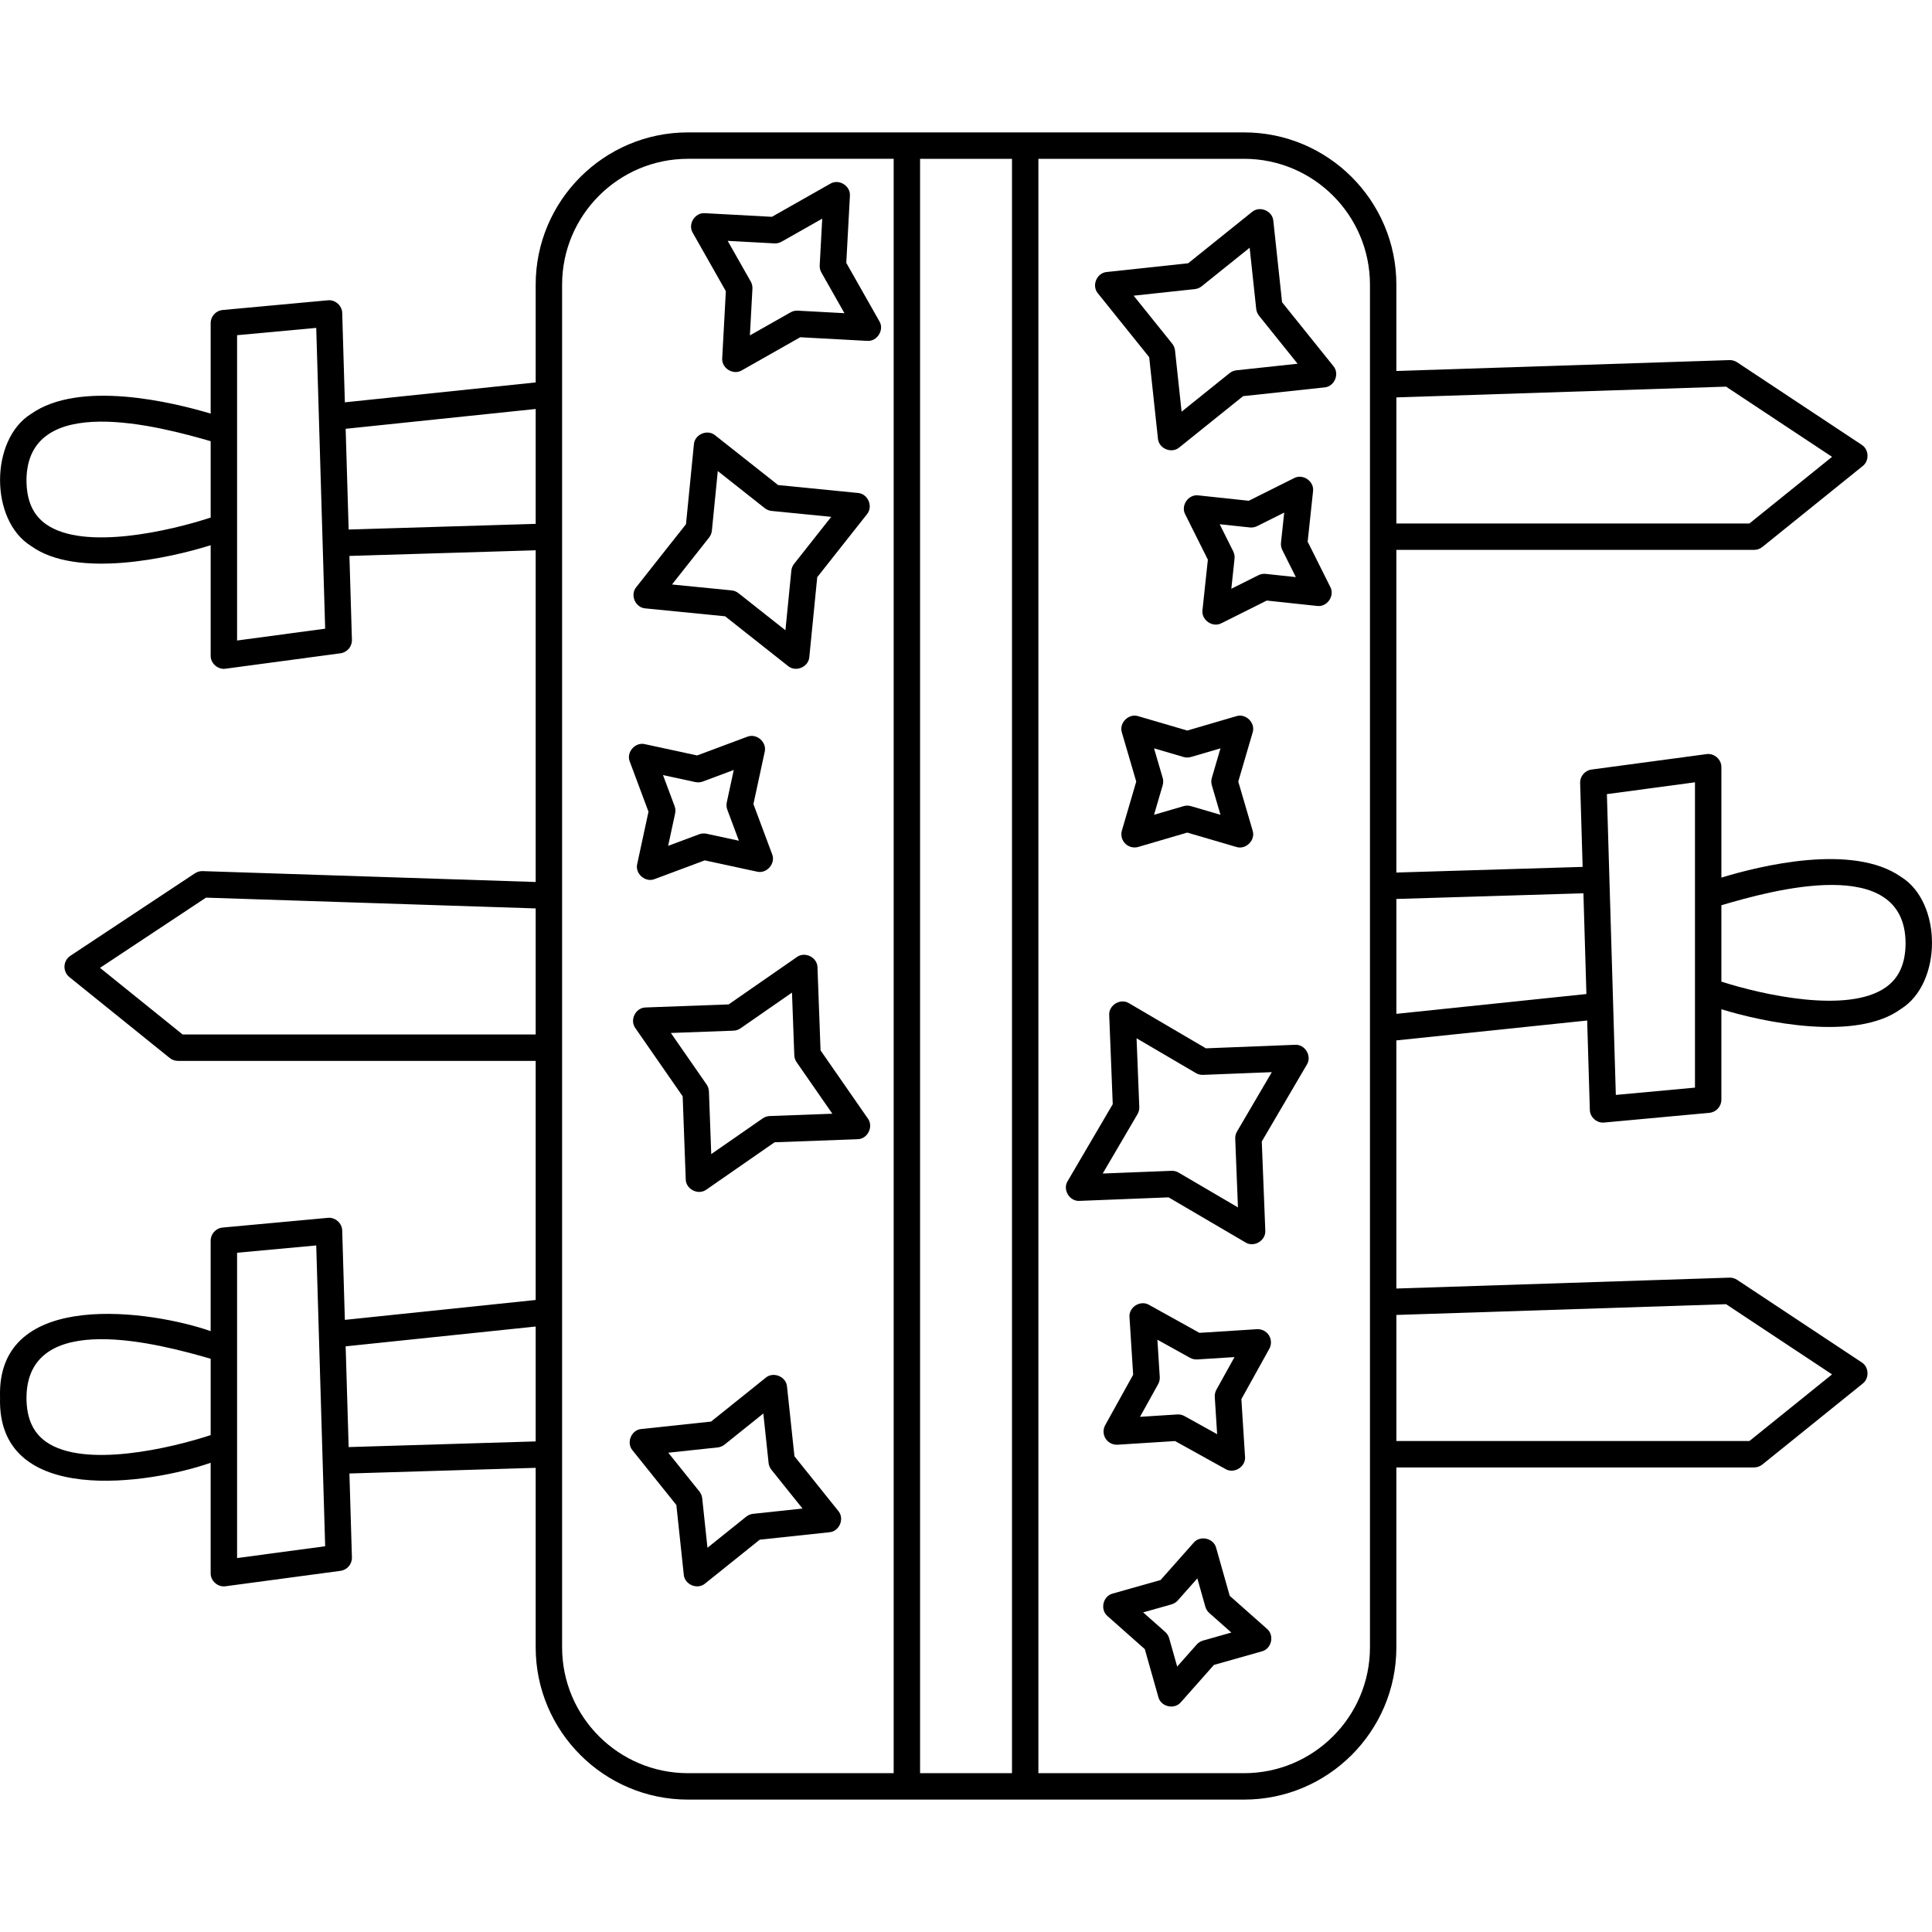<svg id="Capa_1" enable-background="new 0 0 512 512" height="512" viewBox="0 0 512 512" width="512" xmlns="http://www.w3.org/2000/svg"><g><g><path d="m503.778 232.368c-12.823-8.959-37.302-2.93-47.591.207v-29.254c.047-2.056-1.932-3.79-3.966-3.469l-30.435 4.084c-1.776.238-3.086 1.781-3.032 3.573l.66 22.227-49.36 1.497v-85.509h94.799c.8 0 1.575-.274 2.197-.775l26.578-21.434c1.825-1.393 1.684-4.427-.265-5.642l-33.006-21.863c-.606-.401-1.334-.61-2.047-.58l-88.256 2.882v-22.875c0-22.249-18.101-40.35-40.349-40.35h-147.393c-22.248 0-40.349 18.101-40.349 40.35v25.91l-50.569 5.272-.703-23.656c-.016-1.961-1.869-3.604-3.819-3.381l-27.863 2.572c-1.801.166-3.179 1.677-3.179 3.485v23.969c-10.272-3.068-34.75-8.951-47.579.068-10.958 6.802-10.994 28.235-.011 35.021 12.045 8.738 36.914 3.168 47.591-.208v29.254c-.05 2.056 1.94 3.792 3.966 3.469l30.435-4.084c1.776-.238 3.086-1.781 3.032-3.573l-.66-22.227 49.36-1.496v87.905l-88.256-2.883c-.714-.024-1.441.179-2.047.58l-33.008 21.862c-.931.616-1.512 1.639-1.563 2.754-.053 1.115.431 2.188 1.299 2.889l26.578 21.434c.622.501 1.397.775 2.197.775h94.799v63.361l-50.569 5.272-.703-23.656c-.016-1.963-1.868-3.601-3.819-3.381l-27.863 2.572c-1.801.167-3.179 1.677-3.179 3.485v23.969c-14.932-5.283-56.838-11.862-55.812 17.604-.891 29.291 39.976 22.834 55.812 17.277v29.254c-.05 2.056 1.94 3.792 3.966 3.469l30.435-4.084c1.776-.238 3.086-1.781 3.032-3.573l-.66-22.227 49.36-1.497v47.57c0 22.249 18.101 40.35 40.349 40.35h147.393c22.248 0 40.349-18.101 40.349-40.35v-47.677h94.799c.8 0 1.575-.274 2.197-.775l26.578-21.434c1.825-1.393 1.684-4.427-.265-5.642l-33.008-21.863c-.605-.401-1.334-.609-2.047-.58l-88.256 2.883v-65.757l50.569-5.272.703 23.656c.014 1.961 1.875 3.604 3.819 3.381l27.863-2.572c1.801-.166 3.179-1.677 3.179-3.485v-23.967c10.726 3.333 35.598 8.699 47.579-.07 10.961-6.802 10.996-28.236.014-35.021zm-46.355-129.905 28.09 18.605-21.894 17.657h-93.564v-33.408zm-189.236-60.376v427.826h-24.357v-427.826zm-255.942 96.869c-3.517-2.459-5.227-6.301-5.227-11.744.193-23.642 35.347-14.188 48.813-10.289v20.237c-10.541 3.467-33.473 8.866-43.586 1.796zm50.585 30.786v-80.911l20.976-1.937 2.368 79.715zm29.566-29.411-.793-26.696 50.361-5.25v30.444zm-43.997 133.817-21.895-17.657 28.091-18.605 87.368 2.854v33.408zm-36.154 107.97c-3.517-2.459-5.227-6.301-5.227-11.745.193-23.642 35.349-14.188 48.813-10.288v20.237c-10.541 3.467-33.473 8.866-43.586 1.796zm50.585 30.786v-80.912l20.976-1.936 2.368 79.715zm29.566-29.411-.793-26.697 50.361-5.25v30.444zm56.567 53.07v-361.126c0-18.389 14.96-33.35 33.349-33.35h54.519v427.826h-54.519c-18.389 0-33.349-14.961-33.349-33.35zm214.092 0c0 18.389-14.96 33.35-33.349 33.35h-54.519v-427.826h54.519c18.389 0 33.349 14.961 33.349 33.35zm94.368-90.939 28.091 18.605-21.895 17.656h-93.564v-33.408zm-87.368-76.944v-30.444l49.568-1.503.793 26.697zm79.133 19.553-20.976 1.936-2.368-79.715 23.344-3.133zm50.557-26.573c-10.122 7.12-33.017 1.881-43.558-1.518v-20.238c13.429-3.969 48.602-13.704 48.813 9.948 0 5.458-1.719 9.32-5.255 11.808z"/><path d="m171.03 161.23 21.134 2.094 16.664 13.166c2.059 1.73 5.47.273 5.653-2.401l2.094-21.134 13.166-16.665c1.729-2.051.275-5.472-2.401-5.652l-21.134-2.094-16.665-13.165c-2.054-1.729-5.471-.275-5.653 2.401l-2.095 21.134-13.165 16.665c-1.728 2.05-.274 5.471 2.402 5.651zm16.891-18.784c.415-.525.671-1.158.737-1.824l1.564-15.787 12.448 9.835c.525.415 1.158.67 1.825.736l15.786 1.564-9.834 12.448c-.415.525-.671 1.159-.737 1.825l-1.563 15.786-12.448-9.834c-.525-.415-1.158-.671-1.825-.737l-15.786-1.564z"/><path d="m217.454 278.36-.81-21.963c-.014-2.683-3.34-4.345-5.493-2.747l-18.055 12.53-21.963.809c-2.683.014-4.345 3.339-2.746 5.493l12.53 18.056.809 21.963c.016 2.682 3.335 4.345 5.493 2.746l18.056-12.53 21.963-.81c2.683-.014 4.345-3.339 2.746-5.493zm-13.462 17.4c-.669.024-1.316.241-1.866.622l-13.641 9.466-.61-16.592c-.025-.669-.241-1.317-.623-1.867l-9.465-13.64 16.592-.611c.669-.025 1.316-.241 1.866-.622l13.64-9.466.611 16.592c.025.669.241 1.317.623 1.867l9.465 13.641z"/><path d="m298.201 223.56c.904.904 2.233 1.243 3.458.884l12.978-3.801 12.978 3.801c2.537.837 5.183-1.794 4.342-4.343l-3.801-12.978 3.801-12.978c.838-2.549-1.796-5.177-4.342-4.343l-12.978 3.801-12.978-3.801c-2.548-.834-5.178 1.793-4.343 4.343l3.801 12.978-3.801 12.978c-.359 1.228-.02 2.555.885 3.459zm9.922-17.421-2.291-7.82 7.821 2.29c.641.189 1.326.189 1.967 0l7.82-2.29-2.29 7.82c-.188.643-.188 1.325 0 1.968l2.29 7.82-7.82-2.29c-.641-.188-1.326-.188-1.967 0l-7.821 2.29 2.291-7.82c.188-.642.188-1.325 0-1.968z"/><path d="m339.763 80.098-2.315-21.555c-.201-2.675-3.635-4.101-5.672-2.355l-16.901 13.579-21.555 2.316c-2.675.202-4.099 3.635-2.354 5.672l13.58 16.9 2.316 21.556c.203 2.674 3.628 4.101 5.672 2.354l16.9-13.579 21.555-2.316c2.675-.202 4.099-3.635 2.354-5.672zm-12.098 18.037c-.665.071-1.297.333-1.818.752l-12.71 10.213-1.742-16.212c-.071-.666-.332-1.296-.751-1.818l-10.214-12.711 16.212-1.742c.665-.071 1.297-.333 1.818-.751l12.711-10.213 1.741 16.212c.072.666.333 1.297.752 1.819l10.214 12.71z"/><path d="m343.162 276.884-23.581.933-20.358-11.937c-2.271-1.428-5.458.481-5.267 3.158l.933 23.581-11.936 20.359c-1.433 2.267.491 5.465 3.158 5.267l23.581-.934 20.358 11.937c2.27 1.429 5.458-.482 5.267-3.158l-.933-23.581 11.936-20.358c1.422-2.267-.468-5.466-3.158-5.267zm-15.335 22.969c-.338.577-.504 1.24-.478 1.908l.721 18.211-15.722-9.218c-.538-.315-1.149-.48-1.77-.48-.046 0-.092.001-.139.003l-18.211.721 9.219-15.723c.338-.577.504-1.24.477-1.908l-.721-18.211 15.722 9.218c.577.338 1.222.507 1.909.478l18.211-.72z"/><path d="m210.538 385.93-1.966-18.441c-.2-2.676-3.633-4.102-5.671-2.359l-14.465 11.604-18.44 1.966c-2.676.2-4.102 3.632-2.359 5.67l11.603 14.465 1.966 18.441c.203 2.674 3.624 4.104 5.671 2.359l14.466-11.604 18.44-1.966c2.675-.2 4.102-3.632 2.359-5.67zm-10.957 15.249c-.665.071-1.297.331-1.819.75l-10.274 8.241-1.396-13.097c-.071-.665-.331-1.297-.75-1.819l-8.241-10.274 13.096-1.396c.666-.071 1.297-.332 1.819-.751l10.273-8.241 1.395 13.097c.071.665.331 1.297.75 1.819l8.242 10.273z"/><path d="m325.889 422.906-3.589-12.682c-.648-2.604-4.274-3.43-5.987-1.369l-8.743 9.864-12.681 3.589c-2.603.648-3.431 4.272-1.368 5.987l9.863 8.742 3.589 12.682c.651 2.6 4.262 3.435 5.987 1.368l8.742-9.863 12.682-3.589c2.602-.648 3.432-4.272 1.368-5.987zm-7.08 11.862c-.643.182-1.223.545-1.666 1.046l-5.178 5.842-2.125-7.511c-.183-.644-.546-1.222-1.047-1.666l-5.842-5.178 7.51-2.125c.644-.182 1.222-.545 1.666-1.046l5.178-5.842 2.125 7.511c.183.644.546 1.222 1.047 1.666l5.842 5.177z"/><path d="m292.994 381.241c.684 1.082 1.908 1.696 3.18 1.622l15.232-.966 13.346 7.405c2.302 1.375 5.447-.611 5.191-3.282l-.966-15.232 7.404-13.347c.621-1.119.581-2.487-.102-3.568-.684-1.081-1.902-1.697-3.18-1.622l-15.232.966-13.346-7.405c-2.305-1.375-5.445.612-5.191 3.282l.967 15.232-7.405 13.346c-.622 1.12-.582 2.488.102 3.569zm13.92-14.415c.325-.585.475-1.252.433-1.92l-.626-9.869 8.646 4.797c.585.324 1.247.47 1.92.433l9.869-.626-4.797 8.647c-.325.585-.475 1.251-.433 1.919l.626 9.869-8.647-4.798c-.521-.289-1.105-.439-1.698-.439-.074 0-.147.003-.222.007l-9.869.626z"/><path d="m346.544 143.547 1.424-13.327c.369-2.657-2.685-4.777-5.045-3.502l-11.988 5.992-13.326-1.423c-2.659-.377-4.776 2.687-3.503 5.044l5.991 11.988-1.424 13.327c-.37 2.657 2.689 4.777 5.045 3.502l11.988-5.992 13.327 1.423c2.657.372 4.778-2.686 3.503-5.045zm-11.113 8.541c-.665-.073-1.337.05-1.937.349l-7.18 3.589.853-7.983c.071-.666-.051-1.337-.35-1.936l-3.589-7.181 7.982.852c.665.075 1.338-.049 1.936-.349l7.18-3.589-.852 7.983c-.071.666.051 1.337.35 1.937l3.589 7.181z"/><path d="m171.856 215.112-2.983 13.826c-.653 2.603 2.173 5.036 4.644 4.017l13.251-4.947 13.827 2.984c2.6.646 5.036-2.162 4.017-4.645l-4.947-13.251 2.983-13.826c.651-2.602-2.168-5.036-4.644-4.017l-13.251 4.947-13.827-2.984c-2.602-.647-5.035 2.163-4.017 4.645zm12.422-7.853c.654.14 1.336.091 1.962-.143l8.216-3.067-1.85 8.573c-.142.654-.092 1.335.142 1.962l3.067 8.217-8.573-1.851c-.656-.141-1.337-.092-1.962.143l-8.217 3.067 1.85-8.573c.142-.654.092-1.335-.142-1.962l-3.067-8.217z"/><path d="m233.031 85.114-8.757-15.45.96-17.732c.23-2.673-2.932-4.631-5.221-3.234l-15.449 8.759-17.733-.96c-2.668-.231-4.633 2.931-3.234 5.221l8.758 15.449-.96 17.733c-.23 2.674 2.932 4.63 5.221 3.234l15.449-8.759 17.733.961c2.666.222 4.633-2.929 3.233-5.222zm-21.611-2.786c-.67-.036-1.334.12-1.916.45l-10.774 6.109.67-12.367c.036-.668-.12-1.333-.45-1.915l-6.108-10.774 12.367.67c.668.035 1.333-.12 1.916-.45l10.774-6.108-.67 12.366c-.036.668.12 1.333.45 1.915l6.108 10.774z"/></g></g></svg>